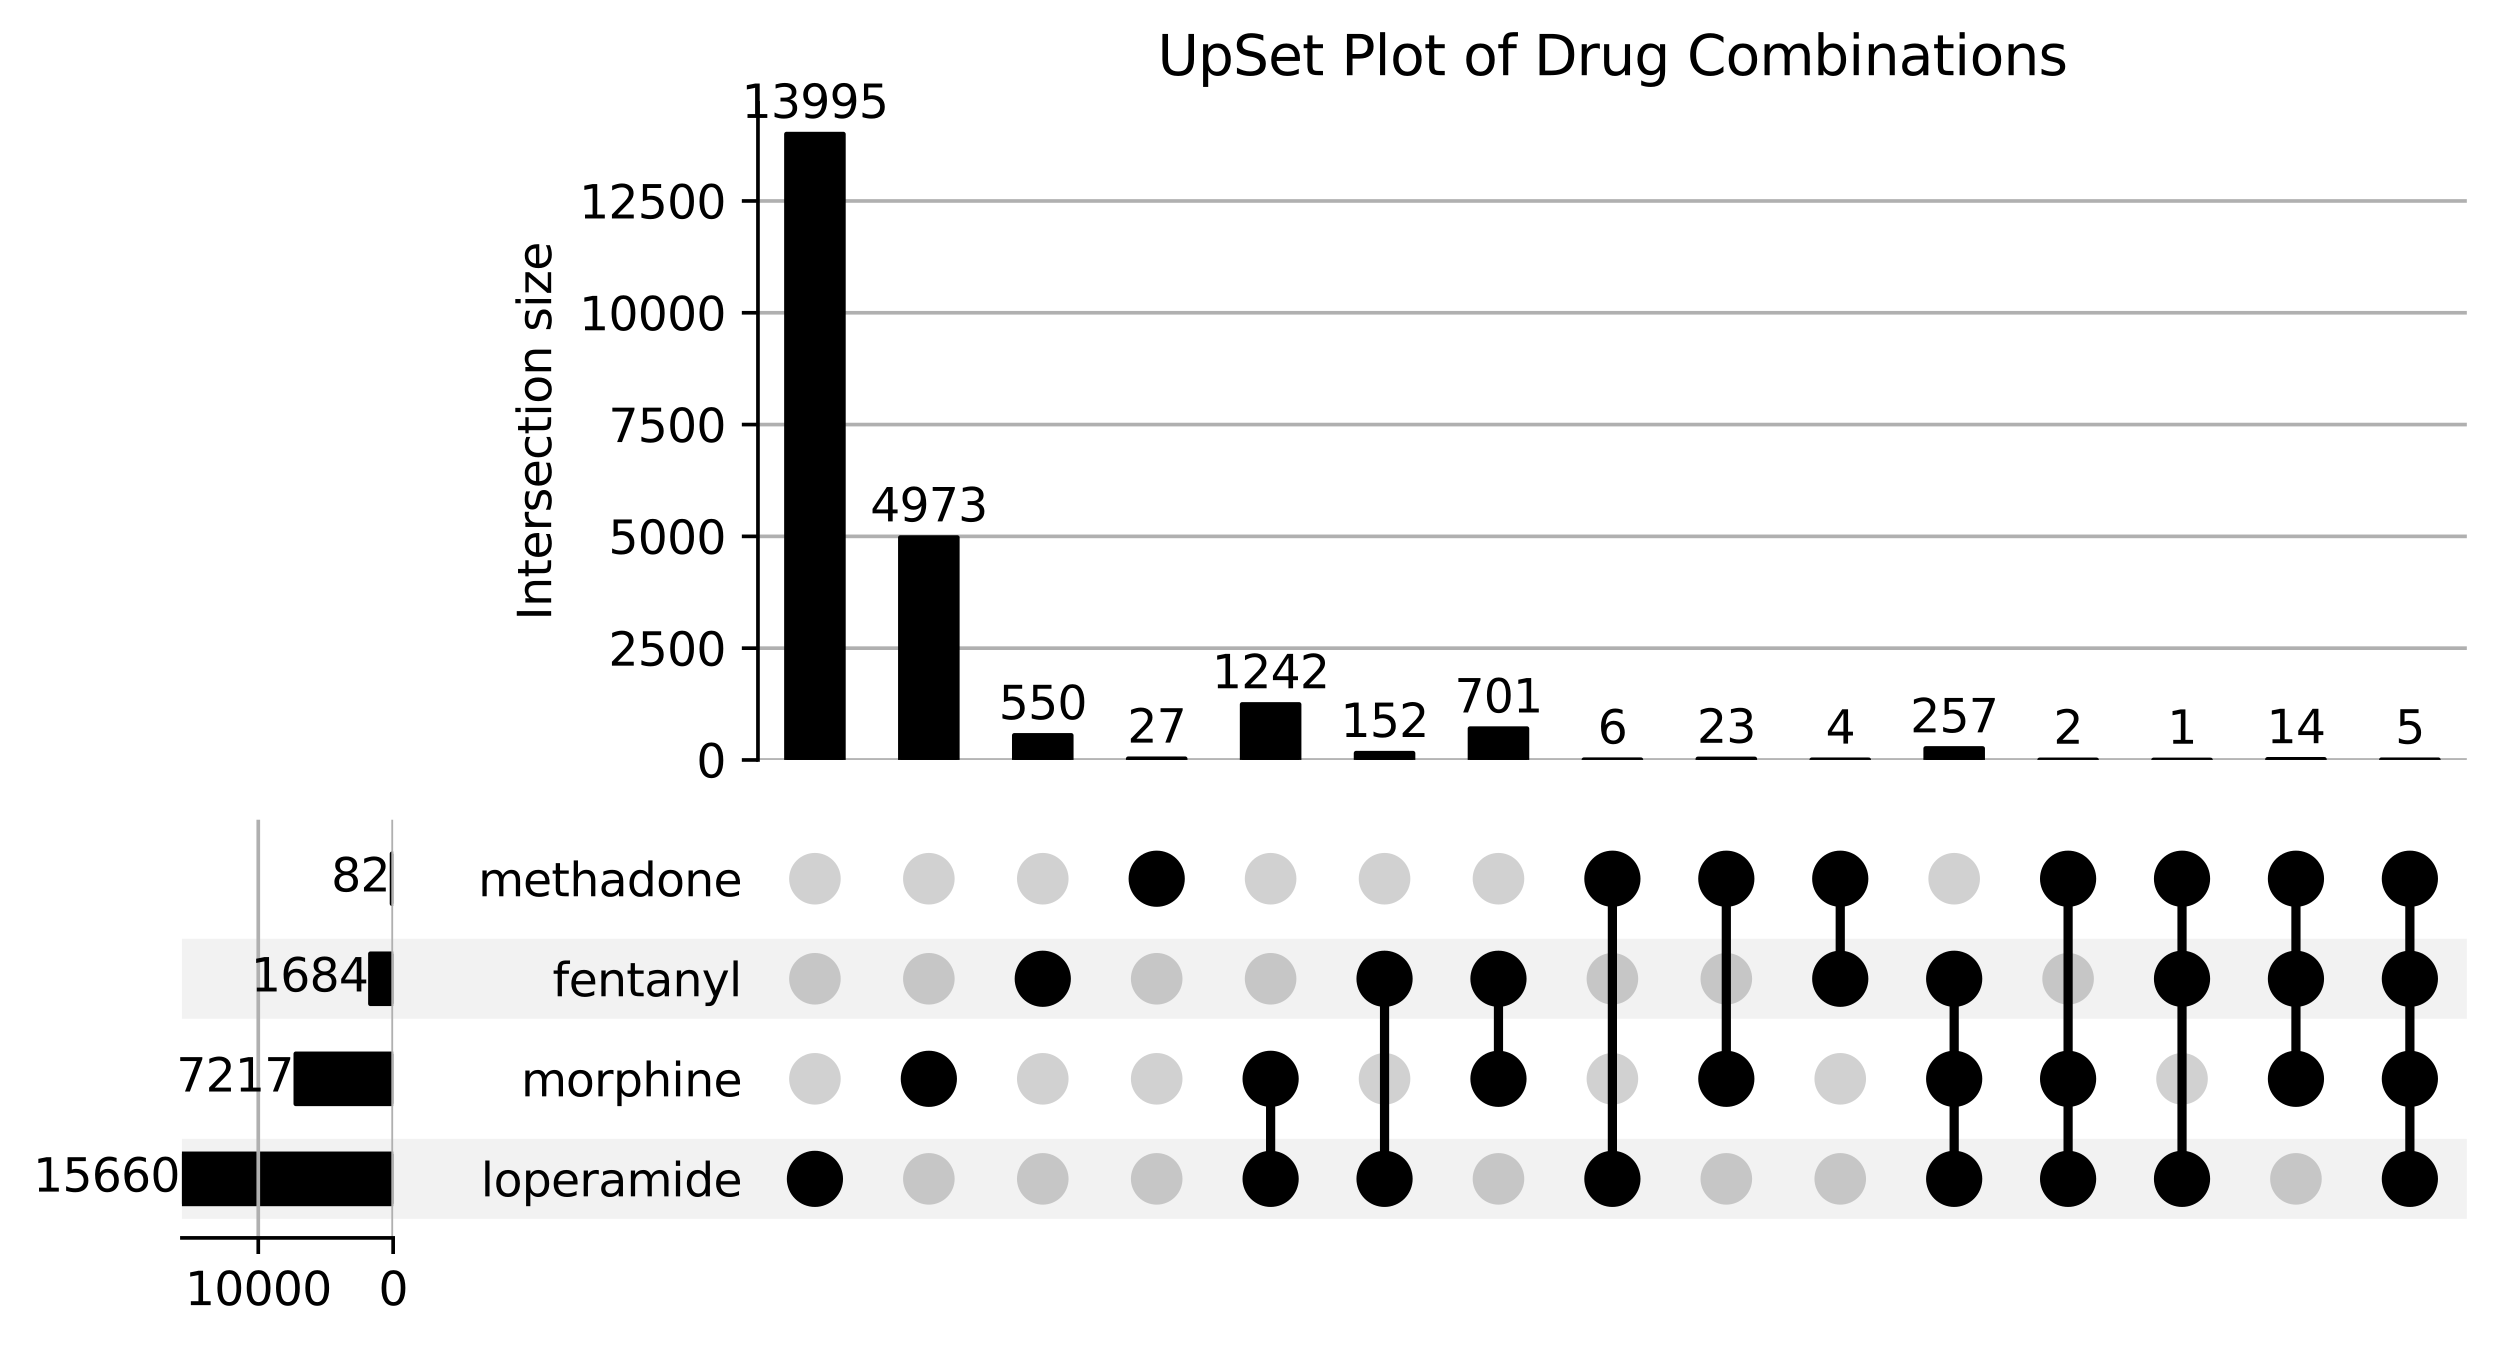 <?xml version="1.0" encoding="utf-8" standalone="no"?>
<!DOCTYPE svg PUBLIC "-//W3C//DTD SVG 1.1//EN"
  "http://www.w3.org/Graphics/SVG/1.1/DTD/svg11.dtd">
<svg xmlns:xlink="http://www.w3.org/1999/xlink" width="542.694pt" height="292.596pt" viewBox="0 0 542.694 292.596" xmlns="http://www.w3.org/2000/svg" version="1.1">
 <defs>
  <style type="text/css">*{stroke-linejoin: round; stroke-linecap: butt}</style>
 </defs>
 <g id="figure_1">
  <g id="patch_1">
   <path d="M 0 292.596 
L 542.694 292.596 
L 542.694 0 
L 0 0 
z
" style="fill: #ffffff"/>
  </g>
  <g id="axes_1">
   <g id="patch_2">
    <path d="M 39.494 264.592 
L 535.494 264.592 
L 535.494 247.218 
L 39.494 247.218 
z
" clip-path="url(#p7bda098515)" style="fill-opacity: 0.051"/>
   </g>
   <g id="patch_3">
    <path d="M 39.494 242.874 
L 535.494 242.874 
L 535.494 225.5 
L 39.494 225.5 
L 39.494 242.874 
z
" clip-path="url(#p7bda098515)" style="fill: none"/>
   </g>
   <g id="patch_4">
    <path d="M 39.494 221.157 
L 535.494 221.157 
L 535.494 203.783 
L 39.494 203.783 
z
" clip-path="url(#p7bda098515)" style="fill-opacity: 0.051"/>
   </g>
   <g id="patch_5">
    <path d="M 39.494 199.439 
L 535.494 199.439 
L 535.494 182.065 
L 39.494 182.065 
L 39.494 199.439 
z
" clip-path="url(#p7bda098515)" style="fill: none"/>
   </g>
   <g id="matplotlib.axis_1"/>
   <g id="matplotlib.axis_2">
    <g id="ytick_1"/>
    <g id="ytick_2"/>
    <g id="ytick_3"/>
    <g id="ytick_4"/>
   </g>
  </g>
  <g id="axes_2">
   <g id="matplotlib.axis_3">
    <g id="ytick_5">
     <g id="line2d_1"/>
     <g id="text_1">
      <!-- loperamide -->
      <g transform="translate(104.378 259.704) scale(0.1 -0.1)">
       <defs>
        <path id="DejaVuSans-6c" d="M 603 4863 
L 1178 4863 
L 1178 0 
L 603 0 
L 603 4863 
z
" transform="scale(0.016)"/>
        <path id="DejaVuSans-6f" d="M 1959 3097 
Q 1497 3097 1228 2736 
Q 959 2375 959 1747 
Q 959 1119 1226 758 
Q 1494 397 1959 397 
Q 2419 397 2687 759 
Q 2956 1122 2956 1747 
Q 2956 2369 2687 2733 
Q 2419 3097 1959 3097 
z
M 1959 3584 
Q 2709 3584 3137 3096 
Q 3566 2609 3566 1747 
Q 3566 888 3137 398 
Q 2709 -91 1959 -91 
Q 1206 -91 779 398 
Q 353 888 353 1747 
Q 353 2609 779 3096 
Q 1206 3584 1959 3584 
z
" transform="scale(0.016)"/>
        <path id="DejaVuSans-70" d="M 1159 525 
L 1159 -1331 
L 581 -1331 
L 581 3500 
L 1159 3500 
L 1159 2969 
Q 1341 3281 1617 3432 
Q 1894 3584 2278 3584 
Q 2916 3584 3314 3078 
Q 3713 2572 3713 1747 
Q 3713 922 3314 415 
Q 2916 -91 2278 -91 
Q 1894 -91 1617 61 
Q 1341 213 1159 525 
z
M 3116 1747 
Q 3116 2381 2855 2742 
Q 2594 3103 2138 3103 
Q 1681 3103 1420 2742 
Q 1159 2381 1159 1747 
Q 1159 1113 1420 752 
Q 1681 391 2138 391 
Q 2594 391 2855 752 
Q 3116 1113 3116 1747 
z
" transform="scale(0.016)"/>
        <path id="DejaVuSans-65" d="M 3597 1894 
L 3597 1613 
L 953 1613 
Q 991 1019 1311 708 
Q 1631 397 2203 397 
Q 2534 397 2845 478 
Q 3156 559 3463 722 
L 3463 178 
Q 3153 47 2828 -22 
Q 2503 -91 2169 -91 
Q 1331 -91 842 396 
Q 353 884 353 1716 
Q 353 2575 817 3079 
Q 1281 3584 2069 3584 
Q 2775 3584 3186 3129 
Q 3597 2675 3597 1894 
z
M 3022 2063 
Q 3016 2534 2758 2815 
Q 2500 3097 2075 3097 
Q 1594 3097 1305 2825 
Q 1016 2553 972 2059 
L 3022 2063 
z
" transform="scale(0.016)"/>
        <path id="DejaVuSans-72" d="M 2631 2963 
Q 2534 3019 2420 3045 
Q 2306 3072 2169 3072 
Q 1681 3072 1420 2755 
Q 1159 2438 1159 1844 
L 1159 0 
L 581 0 
L 581 3500 
L 1159 3500 
L 1159 2956 
Q 1341 3275 1631 3429 
Q 1922 3584 2338 3584 
Q 2397 3584 2469 3576 
Q 2541 3569 2628 3553 
L 2631 2963 
z
" transform="scale(0.016)"/>
        <path id="DejaVuSans-61" d="M 2194 1759 
Q 1497 1759 1228 1600 
Q 959 1441 959 1056 
Q 959 750 1161 570 
Q 1363 391 1709 391 
Q 2188 391 2477 730 
Q 2766 1069 2766 1631 
L 2766 1759 
L 2194 1759 
z
M 3341 1997 
L 3341 0 
L 2766 0 
L 2766 531 
Q 2569 213 2275 61 
Q 1981 -91 1556 -91 
Q 1019 -91 701 211 
Q 384 513 384 1019 
Q 384 1609 779 1909 
Q 1175 2209 1959 2209 
L 2766 2209 
L 2766 2266 
Q 2766 2663 2505 2880 
Q 2244 3097 1772 3097 
Q 1472 3097 1187 3025 
Q 903 2953 641 2809 
L 641 3341 
Q 956 3463 1253 3523 
Q 1550 3584 1831 3584 
Q 2591 3584 2966 3190 
Q 3341 2797 3341 1997 
z
" transform="scale(0.016)"/>
        <path id="DejaVuSans-6d" d="M 3328 2828 
Q 3544 3216 3844 3400 
Q 4144 3584 4550 3584 
Q 5097 3584 5394 3201 
Q 5691 2819 5691 2113 
L 5691 0 
L 5113 0 
L 5113 2094 
Q 5113 2597 4934 2840 
Q 4756 3084 4391 3084 
Q 3944 3084 3684 2787 
Q 3425 2491 3425 1978 
L 3425 0 
L 2847 0 
L 2847 2094 
Q 2847 2600 2669 2842 
Q 2491 3084 2119 3084 
Q 1678 3084 1418 2786 
Q 1159 2488 1159 1978 
L 1159 0 
L 581 0 
L 581 3500 
L 1159 3500 
L 1159 2956 
Q 1356 3278 1631 3431 
Q 1906 3584 2284 3584 
Q 2666 3584 2933 3390 
Q 3200 3197 3328 2828 
z
" transform="scale(0.016)"/>
        <path id="DejaVuSans-69" d="M 603 3500 
L 1178 3500 
L 1178 0 
L 603 0 
L 603 3500 
z
M 603 4863 
L 1178 4863 
L 1178 4134 
L 603 4134 
L 603 4863 
z
" transform="scale(0.016)"/>
        <path id="DejaVuSans-64" d="M 2906 2969 
L 2906 4863 
L 3481 4863 
L 3481 0 
L 2906 0 
L 2906 525 
Q 2725 213 2448 61 
Q 2172 -91 1784 -91 
Q 1150 -91 751 415 
Q 353 922 353 1747 
Q 353 2572 751 3078 
Q 1150 3584 1784 3584 
Q 2172 3584 2448 3432 
Q 2725 3281 2906 2969 
z
M 947 1747 
Q 947 1113 1208 752 
Q 1469 391 1925 391 
Q 2381 391 2643 752 
Q 2906 1113 2906 1747 
Q 2906 2381 2643 2742 
Q 2381 3103 1925 3103 
Q 1469 3103 1208 2742 
Q 947 2381 947 1747 
z
" transform="scale(0.016)"/>
       </defs>
       <use xlink:href="#DejaVuSans-6c"/>
       <use xlink:href="#DejaVuSans-6f" x="27.783"/>
       <use xlink:href="#DejaVuSans-70" x="88.965"/>
       <use xlink:href="#DejaVuSans-65" x="152.441"/>
       <use xlink:href="#DejaVuSans-72" x="213.965"/>
       <use xlink:href="#DejaVuSans-61" x="255.078"/>
       <use xlink:href="#DejaVuSans-6d" x="316.357"/>
       <use xlink:href="#DejaVuSans-69" x="413.77"/>
       <use xlink:href="#DejaVuSans-64" x="441.553"/>
       <use xlink:href="#DejaVuSans-65" x="505.029"/>
      </g>
     </g>
    </g>
    <g id="ytick_6">
     <g id="line2d_2"/>
     <g id="text_2">
      <!-- morphine -->
      <g transform="translate(113.111 237.987) scale(0.1 -0.1)">
       <defs>
        <path id="DejaVuSans-68" d="M 3513 2113 
L 3513 0 
L 2938 0 
L 2938 2094 
Q 2938 2591 2744 2837 
Q 2550 3084 2163 3084 
Q 1697 3084 1428 2787 
Q 1159 2491 1159 1978 
L 1159 0 
L 581 0 
L 581 4863 
L 1159 4863 
L 1159 2956 
Q 1366 3272 1645 3428 
Q 1925 3584 2291 3584 
Q 2894 3584 3203 3211 
Q 3513 2838 3513 2113 
z
" transform="scale(0.016)"/>
        <path id="DejaVuSans-6e" d="M 3513 2113 
L 3513 0 
L 2938 0 
L 2938 2094 
Q 2938 2591 2744 2837 
Q 2550 3084 2163 3084 
Q 1697 3084 1428 2787 
Q 1159 2491 1159 1978 
L 1159 0 
L 581 0 
L 581 3500 
L 1159 3500 
L 1159 2956 
Q 1366 3272 1645 3428 
Q 1925 3584 2291 3584 
Q 2894 3584 3203 3211 
Q 3513 2838 3513 2113 
z
" transform="scale(0.016)"/>
       </defs>
       <use xlink:href="#DejaVuSans-6d"/>
       <use xlink:href="#DejaVuSans-6f" x="97.412"/>
       <use xlink:href="#DejaVuSans-72" x="158.594"/>
       <use xlink:href="#DejaVuSans-70" x="199.707"/>
       <use xlink:href="#DejaVuSans-68" x="263.184"/>
       <use xlink:href="#DejaVuSans-69" x="326.562"/>
       <use xlink:href="#DejaVuSans-6e" x="354.346"/>
       <use xlink:href="#DejaVuSans-65" x="417.725"/>
      </g>
     </g>
    </g>
    <g id="ytick_7">
     <g id="line2d_3"/>
     <g id="text_3">
      <!-- fentanyl -->
      <g transform="translate(119.942 216.269) scale(0.1 -0.1)">
       <defs>
        <path id="DejaVuSans-66" d="M 2375 4863 
L 2375 4384 
L 1825 4384 
Q 1516 4384 1395 4259 
Q 1275 4134 1275 3809 
L 1275 3500 
L 2222 3500 
L 2222 3053 
L 1275 3053 
L 1275 0 
L 697 0 
L 697 3053 
L 147 3053 
L 147 3500 
L 697 3500 
L 697 3744 
Q 697 4328 969 4595 
Q 1241 4863 1831 4863 
L 2375 4863 
z
" transform="scale(0.016)"/>
        <path id="DejaVuSans-74" d="M 1172 4494 
L 1172 3500 
L 2356 3500 
L 2356 3053 
L 1172 3053 
L 1172 1153 
Q 1172 725 1289 603 
Q 1406 481 1766 481 
L 2356 481 
L 2356 0 
L 1766 0 
Q 1100 0 847 248 
Q 594 497 594 1153 
L 594 3053 
L 172 3053 
L 172 3500 
L 594 3500 
L 594 4494 
L 1172 4494 
z
" transform="scale(0.016)"/>
        <path id="DejaVuSans-79" d="M 2059 -325 
Q 1816 -950 1584 -1140 
Q 1353 -1331 966 -1331 
L 506 -1331 
L 506 -850 
L 844 -850 
Q 1081 -850 1212 -737 
Q 1344 -625 1503 -206 
L 1606 56 
L 191 3500 
L 800 3500 
L 1894 763 
L 2988 3500 
L 3597 3500 
L 2059 -325 
z
" transform="scale(0.016)"/>
       </defs>
       <use xlink:href="#DejaVuSans-66"/>
       <use xlink:href="#DejaVuSans-65" x="35.205"/>
       <use xlink:href="#DejaVuSans-6e" x="96.729"/>
       <use xlink:href="#DejaVuSans-74" x="160.107"/>
       <use xlink:href="#DejaVuSans-61" x="199.316"/>
       <use xlink:href="#DejaVuSans-6e" x="260.596"/>
       <use xlink:href="#DejaVuSans-79" x="323.975"/>
       <use xlink:href="#DejaVuSans-6c" x="383.154"/>
      </g>
     </g>
    </g>
    <g id="ytick_8">
     <g id="line2d_4"/>
     <g id="text_4">
      <!-- methadone -->
      <g transform="translate(103.798 194.552) scale(0.1 -0.1)">
       <use xlink:href="#DejaVuSans-6d"/>
       <use xlink:href="#DejaVuSans-65" x="97.412"/>
       <use xlink:href="#DejaVuSans-74" x="158.936"/>
       <use xlink:href="#DejaVuSans-68" x="198.145"/>
       <use xlink:href="#DejaVuSans-61" x="261.523"/>
       <use xlink:href="#DejaVuSans-64" x="322.803"/>
       <use xlink:href="#DejaVuSans-6f" x="386.279"/>
       <use xlink:href="#DejaVuSans-6e" x="447.461"/>
       <use xlink:href="#DejaVuSans-65" x="510.84"/>
      </g>
     </g>
    </g>
   </g>
   <g id="LineCollection_1">
    <path d="M 176.901 255.905 
L 176.901 255.905 
" clip-path="url(#pd76928cae7)" style="fill: none; stroke: #000000; stroke-width: 2"/>
    <path d="M 201.632 234.187 
L 201.632 234.187 
" clip-path="url(#pd76928cae7)" style="fill: none; stroke: #000000; stroke-width: 2"/>
    <path d="M 226.362 212.47 
L 226.362 212.47 
" clip-path="url(#pd76928cae7)" style="fill: none; stroke: #000000; stroke-width: 2"/>
    <path d="M 251.093 190.752 
L 251.093 190.752 
" clip-path="url(#pd76928cae7)" style="fill: none; stroke: #000000; stroke-width: 2"/>
    <path d="M 275.823 255.905 
L 275.823 234.187 
" clip-path="url(#pd76928cae7)" style="fill: none; stroke: #000000; stroke-width: 2"/>
    <path d="M 300.554 255.905 
L 300.554 212.47 
" clip-path="url(#pd76928cae7)" style="fill: none; stroke: #000000; stroke-width: 2"/>
    <path d="M 325.284 234.187 
L 325.284 212.47 
" clip-path="url(#pd76928cae7)" style="fill: none; stroke: #000000; stroke-width: 2"/>
    <path d="M 350.015 255.905 
L 350.015 190.752 
" clip-path="url(#pd76928cae7)" style="fill: none; stroke: #000000; stroke-width: 2"/>
    <path d="M 374.745 234.187 
L 374.745 190.752 
" clip-path="url(#pd76928cae7)" style="fill: none; stroke: #000000; stroke-width: 2"/>
    <path d="M 399.476 212.47 
L 399.476 190.752 
" clip-path="url(#pd76928cae7)" style="fill: none; stroke: #000000; stroke-width: 2"/>
    <path d="M 424.207 255.905 
L 424.207 212.47 
" clip-path="url(#pd76928cae7)" style="fill: none; stroke: #000000; stroke-width: 2"/>
    <path d="M 448.937 255.905 
L 448.937 190.752 
" clip-path="url(#pd76928cae7)" style="fill: none; stroke: #000000; stroke-width: 2"/>
    <path d="M 473.668 255.905 
L 473.668 190.752 
" clip-path="url(#pd76928cae7)" style="fill: none; stroke: #000000; stroke-width: 2"/>
    <path d="M 498.398 234.187 
L 498.398 190.752 
" clip-path="url(#pd76928cae7)" style="fill: none; stroke: #000000; stroke-width: 2"/>
    <path d="M 523.129 255.905 
L 523.129 190.752 
" clip-path="url(#pd76928cae7)" style="fill: none; stroke: #000000; stroke-width: 2"/>
   </g>
   <g id="PathCollection_1">
    <defs>
     <path id="C0_0_cf18b0bab1" d="M 0 5.6 
C 1.485 5.6 2.91 5.01 3.96 3.96 
C 5.01 2.91 5.6 1.485 5.6 -0 
C 5.6 -1.485 5.01 -2.91 3.96 -3.96 
C 2.91 -5.01 1.485 -5.6 0 -5.6 
C -1.485 -5.6 -2.91 -5.01 -3.96 -3.96 
C -5.01 -2.91 -5.6 -1.485 -5.6 0 
C -5.6 1.485 -5.01 2.91 -3.96 3.96 
C -2.91 5.01 -1.485 5.6 0 5.6 
z
"/>
    </defs>
    <g clip-path="url(#pd76928cae7)">
     <use xlink:href="#C0_0_cf18b0bab1" x="176.901" y="255.905" style="stroke: #000000"/>
    </g>
    <g clip-path="url(#pd76928cae7)">
     <use xlink:href="#C0_0_cf18b0bab1" x="176.901" y="234.187" style="fill-opacity: 0.18"/>
    </g>
    <g clip-path="url(#pd76928cae7)">
     <use xlink:href="#C0_0_cf18b0bab1" x="176.901" y="212.47" style="fill-opacity: 0.18"/>
    </g>
    <g clip-path="url(#pd76928cae7)">
     <use xlink:href="#C0_0_cf18b0bab1" x="176.901" y="190.752" style="fill-opacity: 0.18"/>
    </g>
    <g clip-path="url(#pd76928cae7)">
     <use xlink:href="#C0_0_cf18b0bab1" x="201.632" y="255.905" style="fill-opacity: 0.18"/>
    </g>
    <g clip-path="url(#pd76928cae7)">
     <use xlink:href="#C0_0_cf18b0bab1" x="201.632" y="234.187" style="stroke: #000000"/>
    </g>
    <g clip-path="url(#pd76928cae7)">
     <use xlink:href="#C0_0_cf18b0bab1" x="201.632" y="212.47" style="fill-opacity: 0.18"/>
    </g>
    <g clip-path="url(#pd76928cae7)">
     <use xlink:href="#C0_0_cf18b0bab1" x="201.632" y="190.752" style="fill-opacity: 0.18"/>
    </g>
    <g clip-path="url(#pd76928cae7)">
     <use xlink:href="#C0_0_cf18b0bab1" x="226.362" y="255.905" style="fill-opacity: 0.18"/>
    </g>
    <g clip-path="url(#pd76928cae7)">
     <use xlink:href="#C0_0_cf18b0bab1" x="226.362" y="234.187" style="fill-opacity: 0.18"/>
    </g>
    <g clip-path="url(#pd76928cae7)">
     <use xlink:href="#C0_0_cf18b0bab1" x="226.362" y="212.47" style="stroke: #000000"/>
    </g>
    <g clip-path="url(#pd76928cae7)">
     <use xlink:href="#C0_0_cf18b0bab1" x="226.362" y="190.752" style="fill-opacity: 0.18"/>
    </g>
    <g clip-path="url(#pd76928cae7)">
     <use xlink:href="#C0_0_cf18b0bab1" x="251.093" y="255.905" style="fill-opacity: 0.18"/>
    </g>
    <g clip-path="url(#pd76928cae7)">
     <use xlink:href="#C0_0_cf18b0bab1" x="251.093" y="234.187" style="fill-opacity: 0.18"/>
    </g>
    <g clip-path="url(#pd76928cae7)">
     <use xlink:href="#C0_0_cf18b0bab1" x="251.093" y="212.47" style="fill-opacity: 0.18"/>
    </g>
    <g clip-path="url(#pd76928cae7)">
     <use xlink:href="#C0_0_cf18b0bab1" x="251.093" y="190.752" style="stroke: #000000"/>
    </g>
    <g clip-path="url(#pd76928cae7)">
     <use xlink:href="#C0_0_cf18b0bab1" x="275.823" y="255.905" style="stroke: #000000"/>
    </g>
    <g clip-path="url(#pd76928cae7)">
     <use xlink:href="#C0_0_cf18b0bab1" x="275.823" y="234.187" style="stroke: #000000"/>
    </g>
    <g clip-path="url(#pd76928cae7)">
     <use xlink:href="#C0_0_cf18b0bab1" x="275.823" y="212.47" style="fill-opacity: 0.18"/>
    </g>
    <g clip-path="url(#pd76928cae7)">
     <use xlink:href="#C0_0_cf18b0bab1" x="275.823" y="190.752" style="fill-opacity: 0.18"/>
    </g>
    <g clip-path="url(#pd76928cae7)">
     <use xlink:href="#C0_0_cf18b0bab1" x="300.554" y="255.905" style="stroke: #000000"/>
    </g>
    <g clip-path="url(#pd76928cae7)">
     <use xlink:href="#C0_0_cf18b0bab1" x="300.554" y="234.187" style="fill-opacity: 0.18"/>
    </g>
    <g clip-path="url(#pd76928cae7)">
     <use xlink:href="#C0_0_cf18b0bab1" x="300.554" y="212.47" style="stroke: #000000"/>
    </g>
    <g clip-path="url(#pd76928cae7)">
     <use xlink:href="#C0_0_cf18b0bab1" x="300.554" y="190.752" style="fill-opacity: 0.18"/>
    </g>
    <g clip-path="url(#pd76928cae7)">
     <use xlink:href="#C0_0_cf18b0bab1" x="325.284" y="255.905" style="fill-opacity: 0.18"/>
    </g>
    <g clip-path="url(#pd76928cae7)">
     <use xlink:href="#C0_0_cf18b0bab1" x="325.284" y="234.187" style="stroke: #000000"/>
    </g>
    <g clip-path="url(#pd76928cae7)">
     <use xlink:href="#C0_0_cf18b0bab1" x="325.284" y="212.47" style="stroke: #000000"/>
    </g>
    <g clip-path="url(#pd76928cae7)">
     <use xlink:href="#C0_0_cf18b0bab1" x="325.284" y="190.752" style="fill-opacity: 0.18"/>
    </g>
    <g clip-path="url(#pd76928cae7)">
     <use xlink:href="#C0_0_cf18b0bab1" x="350.015" y="255.905" style="stroke: #000000"/>
    </g>
    <g clip-path="url(#pd76928cae7)">
     <use xlink:href="#C0_0_cf18b0bab1" x="350.015" y="234.187" style="fill-opacity: 0.18"/>
    </g>
    <g clip-path="url(#pd76928cae7)">
     <use xlink:href="#C0_0_cf18b0bab1" x="350.015" y="212.47" style="fill-opacity: 0.18"/>
    </g>
    <g clip-path="url(#pd76928cae7)">
     <use xlink:href="#C0_0_cf18b0bab1" x="350.015" y="190.752" style="stroke: #000000"/>
    </g>
    <g clip-path="url(#pd76928cae7)">
     <use xlink:href="#C0_0_cf18b0bab1" x="374.745" y="255.905" style="fill-opacity: 0.18"/>
    </g>
    <g clip-path="url(#pd76928cae7)">
     <use xlink:href="#C0_0_cf18b0bab1" x="374.745" y="234.187" style="stroke: #000000"/>
    </g>
    <g clip-path="url(#pd76928cae7)">
     <use xlink:href="#C0_0_cf18b0bab1" x="374.745" y="212.47" style="fill-opacity: 0.18"/>
    </g>
    <g clip-path="url(#pd76928cae7)">
     <use xlink:href="#C0_0_cf18b0bab1" x="374.745" y="190.752" style="stroke: #000000"/>
    </g>
    <g clip-path="url(#pd76928cae7)">
     <use xlink:href="#C0_0_cf18b0bab1" x="399.476" y="255.905" style="fill-opacity: 0.18"/>
    </g>
    <g clip-path="url(#pd76928cae7)">
     <use xlink:href="#C0_0_cf18b0bab1" x="399.476" y="234.187" style="fill-opacity: 0.18"/>
    </g>
    <g clip-path="url(#pd76928cae7)">
     <use xlink:href="#C0_0_cf18b0bab1" x="399.476" y="212.47" style="stroke: #000000"/>
    </g>
    <g clip-path="url(#pd76928cae7)">
     <use xlink:href="#C0_0_cf18b0bab1" x="399.476" y="190.752" style="stroke: #000000"/>
    </g>
    <g clip-path="url(#pd76928cae7)">
     <use xlink:href="#C0_0_cf18b0bab1" x="424.207" y="255.905" style="stroke: #000000"/>
    </g>
    <g clip-path="url(#pd76928cae7)">
     <use xlink:href="#C0_0_cf18b0bab1" x="424.207" y="234.187" style="stroke: #000000"/>
    </g>
    <g clip-path="url(#pd76928cae7)">
     <use xlink:href="#C0_0_cf18b0bab1" x="424.207" y="212.47" style="stroke: #000000"/>
    </g>
    <g clip-path="url(#pd76928cae7)">
     <use xlink:href="#C0_0_cf18b0bab1" x="424.207" y="190.752" style="fill-opacity: 0.18"/>
    </g>
    <g clip-path="url(#pd76928cae7)">
     <use xlink:href="#C0_0_cf18b0bab1" x="448.937" y="255.905" style="stroke: #000000"/>
    </g>
    <g clip-path="url(#pd76928cae7)">
     <use xlink:href="#C0_0_cf18b0bab1" x="448.937" y="234.187" style="stroke: #000000"/>
    </g>
    <g clip-path="url(#pd76928cae7)">
     <use xlink:href="#C0_0_cf18b0bab1" x="448.937" y="212.47" style="fill-opacity: 0.18"/>
    </g>
    <g clip-path="url(#pd76928cae7)">
     <use xlink:href="#C0_0_cf18b0bab1" x="448.937" y="190.752" style="stroke: #000000"/>
    </g>
    <g clip-path="url(#pd76928cae7)">
     <use xlink:href="#C0_0_cf18b0bab1" x="473.668" y="255.905" style="stroke: #000000"/>
    </g>
    <g clip-path="url(#pd76928cae7)">
     <use xlink:href="#C0_0_cf18b0bab1" x="473.668" y="234.187" style="fill-opacity: 0.18"/>
    </g>
    <g clip-path="url(#pd76928cae7)">
     <use xlink:href="#C0_0_cf18b0bab1" x="473.668" y="212.47" style="stroke: #000000"/>
    </g>
    <g clip-path="url(#pd76928cae7)">
     <use xlink:href="#C0_0_cf18b0bab1" x="473.668" y="190.752" style="stroke: #000000"/>
    </g>
    <g clip-path="url(#pd76928cae7)">
     <use xlink:href="#C0_0_cf18b0bab1" x="498.398" y="255.905" style="fill-opacity: 0.18"/>
    </g>
    <g clip-path="url(#pd76928cae7)">
     <use xlink:href="#C0_0_cf18b0bab1" x="498.398" y="234.187" style="stroke: #000000"/>
    </g>
    <g clip-path="url(#pd76928cae7)">
     <use xlink:href="#C0_0_cf18b0bab1" x="498.398" y="212.47" style="stroke: #000000"/>
    </g>
    <g clip-path="url(#pd76928cae7)">
     <use xlink:href="#C0_0_cf18b0bab1" x="498.398" y="190.752" style="stroke: #000000"/>
    </g>
    <g clip-path="url(#pd76928cae7)">
     <use xlink:href="#C0_0_cf18b0bab1" x="523.129" y="255.905" style="stroke: #000000"/>
    </g>
    <g clip-path="url(#pd76928cae7)">
     <use xlink:href="#C0_0_cf18b0bab1" x="523.129" y="234.187" style="stroke: #000000"/>
    </g>
    <g clip-path="url(#pd76928cae7)">
     <use xlink:href="#C0_0_cf18b0bab1" x="523.129" y="212.47" style="stroke: #000000"/>
    </g>
    <g clip-path="url(#pd76928cae7)">
     <use xlink:href="#C0_0_cf18b0bab1" x="523.129" y="190.752" style="stroke: #000000"/>
    </g>
   </g>
  </g>
  <g id="axes_3">
   <g id="patch_6">
    <path d="M 85.343 261.334 
L 39.494 261.334 
L 39.494 250.475 
L 85.343 250.475 
z
" clip-path="url(#p1ef8a631ef)" style="stroke: #000000; stroke-linejoin: miter"/>
   </g>
   <g id="patch_7">
    <path d="M 85.343 239.617 
L 64.213 239.617 
L 64.213 228.758 
L 85.343 228.758 
z
" clip-path="url(#p1ef8a631ef)" style="stroke: #000000; stroke-linejoin: miter"/>
   </g>
   <g id="patch_8">
    <path d="M 85.343 217.899 
L 80.412 217.899 
L 80.412 207.041 
L 85.343 207.041 
z
" clip-path="url(#p1ef8a631ef)" style="stroke: #000000; stroke-linejoin: miter"/>
   </g>
   <g id="patch_9">
    <path d="M 85.343 196.182 
L 85.103 196.182 
L 85.103 185.323 
L 85.343 185.323 
z
" clip-path="url(#p1ef8a631ef)" style="stroke: #000000; stroke-linejoin: miter"/>
   </g>
   <g id="matplotlib.axis_4">
    <g id="xtick_1">
     <g id="line2d_5">
      <path d="M 85.343 268.718 
L 85.343 177.939 
" clip-path="url(#p1ef8a631ef)" style="fill: none; stroke: #b0b0b0; stroke-width: 0.8; stroke-linecap: square"/>
     </g>
     <g id="line2d_6">
      <defs>
       <path id="m305ab0f7e0" d="M 0 0 
L 0 3.5 
" style="stroke: #000000; stroke-width: 0.8"/>
      </defs>
      <g>
       <use xlink:href="#m305ab0f7e0" x="85.343" y="268.718" style="stroke: #000000; stroke-width: 0.8"/>
      </g>
     </g>
     <g id="text_5">
      <!-- 0 -->
      <g transform="translate(82.161 283.317) scale(0.1 -0.1)">
       <defs>
        <path id="DejaVuSans-30" d="M 2034 4250 
Q 1547 4250 1301 3770 
Q 1056 3291 1056 2328 
Q 1056 1369 1301 889 
Q 1547 409 2034 409 
Q 2525 409 2770 889 
Q 3016 1369 3016 2328 
Q 3016 3291 2770 3770 
Q 2525 4250 2034 4250 
z
M 2034 4750 
Q 2819 4750 3233 4129 
Q 3647 3509 3647 2328 
Q 3647 1150 3233 529 
Q 2819 -91 2034 -91 
Q 1250 -91 836 529 
Q 422 1150 422 2328 
Q 422 3509 836 4129 
Q 1250 4750 2034 4750 
z
" transform="scale(0.016)"/>
       </defs>
       <use xlink:href="#DejaVuSans-30"/>
      </g>
     </g>
    </g>
    <g id="xtick_2">
     <g id="line2d_7">
      <path d="M 56.065 268.718 
L 56.065 177.939 
" clip-path="url(#p1ef8a631ef)" style="fill: none; stroke: #b0b0b0; stroke-width: 0.8; stroke-linecap: square"/>
     </g>
     <g id="line2d_8">
      <g>
       <use xlink:href="#m305ab0f7e0" x="56.065" y="268.718" style="stroke: #000000; stroke-width: 0.8"/>
      </g>
     </g>
     <g id="text_6">
      <!-- 10000 -->
      <g transform="translate(40.159 283.317) scale(0.1 -0.1)">
       <defs>
        <path id="DejaVuSans-31" d="M 794 531 
L 1825 531 
L 1825 4091 
L 703 3866 
L 703 4441 
L 1819 4666 
L 2450 4666 
L 2450 531 
L 3481 531 
L 3481 0 
L 794 0 
L 794 531 
z
" transform="scale(0.016)"/>
       </defs>
       <use xlink:href="#DejaVuSans-31"/>
       <use xlink:href="#DejaVuSans-30" x="63.623"/>
       <use xlink:href="#DejaVuSans-30" x="127.246"/>
       <use xlink:href="#DejaVuSans-30" x="190.869"/>
       <use xlink:href="#DejaVuSans-30" x="254.492"/>
      </g>
     </g>
    </g>
   </g>
   <g id="patch_10">
    <path d="M 39.494 268.718 
L 85.343 268.718 
" style="fill: none; stroke: #000000; stroke-width: 0.8; stroke-linejoin: miter; stroke-linecap: square"/>
   </g>
   <g id="text_7">
    <!-- 15660 -->
    <g transform="translate(7.2 258.664) scale(0.1 -0.1)">
     <defs>
      <path id="DejaVuSans-35" d="M 691 4666 
L 3169 4666 
L 3169 4134 
L 1269 4134 
L 1269 2991 
Q 1406 3038 1543 3061 
Q 1681 3084 1819 3084 
Q 2600 3084 3056 2656 
Q 3513 2228 3513 1497 
Q 3513 744 3044 326 
Q 2575 -91 1722 -91 
Q 1428 -91 1123 -41 
Q 819 9 494 109 
L 494 744 
Q 775 591 1075 516 
Q 1375 441 1709 441 
Q 2250 441 2565 725 
Q 2881 1009 2881 1497 
Q 2881 1984 2565 2268 
Q 2250 2553 1709 2553 
Q 1456 2553 1204 2497 
Q 953 2441 691 2322 
L 691 4666 
z
" transform="scale(0.016)"/>
      <path id="DejaVuSans-36" d="M 2113 2584 
Q 1688 2584 1439 2293 
Q 1191 2003 1191 1497 
Q 1191 994 1439 701 
Q 1688 409 2113 409 
Q 2538 409 2786 701 
Q 3034 994 3034 1497 
Q 3034 2003 2786 2293 
Q 2538 2584 2113 2584 
z
M 3366 4563 
L 3366 3988 
Q 3128 4100 2886 4159 
Q 2644 4219 2406 4219 
Q 1781 4219 1451 3797 
Q 1122 3375 1075 2522 
Q 1259 2794 1537 2939 
Q 1816 3084 2150 3084 
Q 2853 3084 3261 2657 
Q 3669 2231 3669 1497 
Q 3669 778 3244 343 
Q 2819 -91 2113 -91 
Q 1303 -91 875 529 
Q 447 1150 447 2328 
Q 447 3434 972 4092 
Q 1497 4750 2381 4750 
Q 2619 4750 2861 4703 
Q 3103 4656 3366 4563 
z
" transform="scale(0.016)"/>
     </defs>
     <use xlink:href="#DejaVuSans-31"/>
     <use xlink:href="#DejaVuSans-35" x="63.623"/>
     <use xlink:href="#DejaVuSans-36" x="127.246"/>
     <use xlink:href="#DejaVuSans-36" x="190.869"/>
     <use xlink:href="#DejaVuSans-30" x="254.492"/>
    </g>
   </g>
   <g id="text_8">
    <!-- 7217 -->
    <g transform="translate(38.282 236.947) scale(0.1 -0.1)">
     <defs>
      <path id="DejaVuSans-37" d="M 525 4666 
L 3525 4666 
L 3525 4397 
L 1831 0 
L 1172 0 
L 2766 4134 
L 525 4134 
L 525 4666 
z
" transform="scale(0.016)"/>
      <path id="DejaVuSans-32" d="M 1228 531 
L 3431 531 
L 3431 0 
L 469 0 
L 469 531 
Q 828 903 1448 1529 
Q 2069 2156 2228 2338 
Q 2531 2678 2651 2914 
Q 2772 3150 2772 3378 
Q 2772 3750 2511 3984 
Q 2250 4219 1831 4219 
Q 1534 4219 1204 4116 
Q 875 4013 500 3803 
L 500 4441 
Q 881 4594 1212 4672 
Q 1544 4750 1819 4750 
Q 2544 4750 2975 4387 
Q 3406 4025 3406 3419 
Q 3406 3131 3298 2873 
Q 3191 2616 2906 2266 
Q 2828 2175 2409 1742 
Q 1991 1309 1228 531 
z
" transform="scale(0.016)"/>
     </defs>
     <use xlink:href="#DejaVuSans-37"/>
     <use xlink:href="#DejaVuSans-32" x="63.623"/>
     <use xlink:href="#DejaVuSans-31" x="127.246"/>
     <use xlink:href="#DejaVuSans-37" x="190.869"/>
    </g>
   </g>
   <g id="text_9">
    <!-- 1684 -->
    <g transform="translate(54.481 215.229) scale(0.1 -0.1)">
     <defs>
      <path id="DejaVuSans-38" d="M 2034 2216 
Q 1584 2216 1326 1975 
Q 1069 1734 1069 1313 
Q 1069 891 1326 650 
Q 1584 409 2034 409 
Q 2484 409 2743 651 
Q 3003 894 3003 1313 
Q 3003 1734 2745 1975 
Q 2488 2216 2034 2216 
z
M 1403 2484 
Q 997 2584 770 2862 
Q 544 3141 544 3541 
Q 544 4100 942 4425 
Q 1341 4750 2034 4750 
Q 2731 4750 3128 4425 
Q 3525 4100 3525 3541 
Q 3525 3141 3298 2862 
Q 3072 2584 2669 2484 
Q 3125 2378 3379 2068 
Q 3634 1759 3634 1313 
Q 3634 634 3220 271 
Q 2806 -91 2034 -91 
Q 1263 -91 848 271 
Q 434 634 434 1313 
Q 434 1759 690 2068 
Q 947 2378 1403 2484 
z
M 1172 3481 
Q 1172 3119 1398 2916 
Q 1625 2713 2034 2713 
Q 2441 2713 2670 2916 
Q 2900 3119 2900 3481 
Q 2900 3844 2670 4047 
Q 2441 4250 2034 4250 
Q 1625 4250 1398 4047 
Q 1172 3844 1172 3481 
z
" transform="scale(0.016)"/>
      <path id="DejaVuSans-34" d="M 2419 4116 
L 825 1625 
L 2419 1625 
L 2419 4116 
z
M 2253 4666 
L 3047 4666 
L 3047 1625 
L 3713 1625 
L 3713 1100 
L 3047 1100 
L 3047 0 
L 2419 0 
L 2419 1100 
L 313 1100 
L 313 1709 
L 2253 4666 
z
" transform="scale(0.016)"/>
     </defs>
     <use xlink:href="#DejaVuSans-31"/>
     <use xlink:href="#DejaVuSans-36" x="63.623"/>
     <use xlink:href="#DejaVuSans-38" x="127.246"/>
     <use xlink:href="#DejaVuSans-34" x="190.869"/>
    </g>
   </g>
   <g id="text_10">
    <!-- 82 -->
    <g transform="translate(71.896 193.512) scale(0.1 -0.1)">
     <use xlink:href="#DejaVuSans-38"/>
     <use xlink:href="#DejaVuSans-32" x="63.623"/>
    </g>
   </g>
  </g>
  <g id="axes_4">
   <g id="patch_11">
    <path d="M 164.536 164.971 
L 535.494 164.971 
L 535.494 22.318 
L 164.536 22.318 
z
" style="fill: #ffffff"/>
   </g>
   <g id="matplotlib.axis_5">
    <g id="ytick_9">
     <g id="line2d_9">
      <path d="M 164.536 164.971 
L 535.494 164.971 
" clip-path="url(#p3840aa3fd6)" style="fill: none; stroke: #b0b0b0; stroke-width: 0.8; stroke-linecap: square"/>
     </g>
     <g id="line2d_10">
      <defs>
       <path id="m85db6711b0" d="M 0 0 
L -3.5 0 
" style="stroke: #000000; stroke-width: 0.8"/>
      </defs>
      <g>
       <use xlink:href="#m85db6711b0" x="164.536" y="164.971" style="stroke: #000000; stroke-width: 0.8"/>
      </g>
     </g>
     <g id="text_11">
      <!-- 0 -->
      <g transform="translate(151.173 168.77) scale(0.1 -0.1)">
       <use xlink:href="#DejaVuSans-30"/>
      </g>
     </g>
    </g>
    <g id="ytick_10">
     <g id="line2d_11">
      <path d="M 164.536 140.701 
L 535.494 140.701 
" clip-path="url(#p3840aa3fd6)" style="fill: none; stroke: #b0b0b0; stroke-width: 0.8; stroke-linecap: square"/>
     </g>
     <g id="line2d_12">
      <g>
       <use xlink:href="#m85db6711b0" x="164.536" y="140.701" style="stroke: #000000; stroke-width: 0.8"/>
      </g>
     </g>
     <g id="text_12">
      <!-- 2500 -->
      <g transform="translate(132.086 144.501) scale(0.1 -0.1)">
       <use xlink:href="#DejaVuSans-32"/>
       <use xlink:href="#DejaVuSans-35" x="63.623"/>
       <use xlink:href="#DejaVuSans-30" x="127.246"/>
       <use xlink:href="#DejaVuSans-30" x="190.869"/>
      </g>
     </g>
    </g>
    <g id="ytick_11">
     <g id="line2d_13">
      <path d="M 164.536 116.432 
L 535.494 116.432 
" clip-path="url(#p3840aa3fd6)" style="fill: none; stroke: #b0b0b0; stroke-width: 0.8; stroke-linecap: square"/>
     </g>
     <g id="line2d_14">
      <g>
       <use xlink:href="#m85db6711b0" x="164.536" y="116.432" style="stroke: #000000; stroke-width: 0.8"/>
      </g>
     </g>
     <g id="text_13">
      <!-- 5000 -->
      <g transform="translate(132.086 120.231) scale(0.1 -0.1)">
       <use xlink:href="#DejaVuSans-35"/>
       <use xlink:href="#DejaVuSans-30" x="63.623"/>
       <use xlink:href="#DejaVuSans-30" x="127.246"/>
       <use xlink:href="#DejaVuSans-30" x="190.869"/>
      </g>
     </g>
    </g>
    <g id="ytick_12">
     <g id="line2d_15">
      <path d="M 164.536 92.163 
L 535.494 92.163 
" clip-path="url(#p3840aa3fd6)" style="fill: none; stroke: #b0b0b0; stroke-width: 0.8; stroke-linecap: square"/>
     </g>
     <g id="line2d_16">
      <g>
       <use xlink:href="#m85db6711b0" x="164.536" y="92.163" style="stroke: #000000; stroke-width: 0.8"/>
      </g>
     </g>
     <g id="text_14">
      <!-- 7500 -->
      <g transform="translate(132.086 95.962) scale(0.1 -0.1)">
       <use xlink:href="#DejaVuSans-37"/>
       <use xlink:href="#DejaVuSans-35" x="63.623"/>
       <use xlink:href="#DejaVuSans-30" x="127.246"/>
       <use xlink:href="#DejaVuSans-30" x="190.869"/>
      </g>
     </g>
    </g>
    <g id="ytick_13">
     <g id="line2d_17">
      <path d="M 164.536 67.893 
L 535.494 67.893 
" clip-path="url(#p3840aa3fd6)" style="fill: none; stroke: #b0b0b0; stroke-width: 0.8; stroke-linecap: square"/>
     </g>
     <g id="line2d_18">
      <g>
       <use xlink:href="#m85db6711b0" x="164.536" y="67.893" style="stroke: #000000; stroke-width: 0.8"/>
      </g>
     </g>
     <g id="text_15">
      <!-- 10000 -->
      <g transform="translate(125.723 71.693) scale(0.1 -0.1)">
       <use xlink:href="#DejaVuSans-31"/>
       <use xlink:href="#DejaVuSans-30" x="63.623"/>
       <use xlink:href="#DejaVuSans-30" x="127.246"/>
       <use xlink:href="#DejaVuSans-30" x="190.869"/>
       <use xlink:href="#DejaVuSans-30" x="254.492"/>
      </g>
     </g>
    </g>
    <g id="ytick_14">
     <g id="line2d_19">
      <path d="M 164.536 43.624 
L 535.494 43.624 
" clip-path="url(#p3840aa3fd6)" style="fill: none; stroke: #b0b0b0; stroke-width: 0.8; stroke-linecap: square"/>
     </g>
     <g id="line2d_20">
      <g>
       <use xlink:href="#m85db6711b0" x="164.536" y="43.624" style="stroke: #000000; stroke-width: 0.8"/>
      </g>
     </g>
     <g id="text_16">
      <!-- 12500 -->
      <g transform="translate(125.723 47.423) scale(0.1 -0.1)">
       <use xlink:href="#DejaVuSans-31"/>
       <use xlink:href="#DejaVuSans-32" x="63.623"/>
       <use xlink:href="#DejaVuSans-35" x="127.246"/>
       <use xlink:href="#DejaVuSans-30" x="190.869"/>
       <use xlink:href="#DejaVuSans-30" x="254.492"/>
      </g>
     </g>
    </g>
    <g id="text_17">
     <!-- Intersection size -->
     <g transform="translate(119.644 134.672) rotate(-90) scale(0.1 -0.1)">
      <defs>
       <path id="DejaVuSans-49" d="M 628 4666 
L 1259 4666 
L 1259 0 
L 628 0 
L 628 4666 
z
" transform="scale(0.016)"/>
       <path id="DejaVuSans-73" d="M 2834 3397 
L 2834 2853 
Q 2591 2978 2328 3040 
Q 2066 3103 1784 3103 
Q 1356 3103 1142 2972 
Q 928 2841 928 2578 
Q 928 2378 1081 2264 
Q 1234 2150 1697 2047 
L 1894 2003 
Q 2506 1872 2764 1633 
Q 3022 1394 3022 966 
Q 3022 478 2636 193 
Q 2250 -91 1575 -91 
Q 1294 -91 989 -36 
Q 684 19 347 128 
L 347 722 
Q 666 556 975 473 
Q 1284 391 1588 391 
Q 1994 391 2212 530 
Q 2431 669 2431 922 
Q 2431 1156 2273 1281 
Q 2116 1406 1581 1522 
L 1381 1569 
Q 847 1681 609 1914 
Q 372 2147 372 2553 
Q 372 3047 722 3315 
Q 1072 3584 1716 3584 
Q 2034 3584 2315 3537 
Q 2597 3491 2834 3397 
z
" transform="scale(0.016)"/>
       <path id="DejaVuSans-63" d="M 3122 3366 
L 3122 2828 
Q 2878 2963 2633 3030 
Q 2388 3097 2138 3097 
Q 1578 3097 1268 2742 
Q 959 2388 959 1747 
Q 959 1106 1268 751 
Q 1578 397 2138 397 
Q 2388 397 2633 464 
Q 2878 531 3122 666 
L 3122 134 
Q 2881 22 2623 -34 
Q 2366 -91 2075 -91 
Q 1284 -91 818 406 
Q 353 903 353 1747 
Q 353 2603 823 3093 
Q 1294 3584 2113 3584 
Q 2378 3584 2631 3529 
Q 2884 3475 3122 3366 
z
" transform="scale(0.016)"/>
       <path id="DejaVuSans-20" transform="scale(0.016)"/>
       <path id="DejaVuSans-7a" d="M 353 3500 
L 3084 3500 
L 3084 2975 
L 922 459 
L 3084 459 
L 3084 0 
L 275 0 
L 275 525 
L 2438 3041 
L 353 3041 
L 353 3500 
z
" transform="scale(0.016)"/>
      </defs>
      <use xlink:href="#DejaVuSans-49"/>
      <use xlink:href="#DejaVuSans-6e" x="29.492"/>
      <use xlink:href="#DejaVuSans-74" x="92.871"/>
      <use xlink:href="#DejaVuSans-65" x="132.08"/>
      <use xlink:href="#DejaVuSans-72" x="193.604"/>
      <use xlink:href="#DejaVuSans-73" x="234.717"/>
      <use xlink:href="#DejaVuSans-65" x="286.816"/>
      <use xlink:href="#DejaVuSans-63" x="348.34"/>
      <use xlink:href="#DejaVuSans-74" x="403.32"/>
      <use xlink:href="#DejaVuSans-69" x="442.529"/>
      <use xlink:href="#DejaVuSans-6f" x="470.312"/>
      <use xlink:href="#DejaVuSans-6e" x="531.494"/>
      <use xlink:href="#DejaVuSans-20" x="594.873"/>
      <use xlink:href="#DejaVuSans-73" x="626.66"/>
      <use xlink:href="#DejaVuSans-69" x="678.76"/>
      <use xlink:href="#DejaVuSans-7a" x="706.543"/>
      <use xlink:href="#DejaVuSans-65" x="759.033"/>
     </g>
    </g>
   </g>
   <g id="patch_12">
    <path d="M 164.536 164.971 
L 164.536 22.318 
" style="fill: none; stroke: #000000; stroke-width: 0.8; stroke-linejoin: miter; stroke-linecap: square"/>
   </g>
   <g id="text_18">
    <!-- 13995 -->
    <g transform="translate(160.995 25.605) scale(0.1 -0.1)">
     <defs>
      <path id="DejaVuSans-33" d="M 2597 2516 
Q 3050 2419 3304 2112 
Q 3559 1806 3559 1356 
Q 3559 666 3084 287 
Q 2609 -91 1734 -91 
Q 1441 -91 1130 -33 
Q 819 25 488 141 
L 488 750 
Q 750 597 1062 519 
Q 1375 441 1716 441 
Q 2309 441 2620 675 
Q 2931 909 2931 1356 
Q 2931 1769 2642 2001 
Q 2353 2234 1838 2234 
L 1294 2234 
L 1294 2753 
L 1863 2753 
Q 2328 2753 2575 2939 
Q 2822 3125 2822 3475 
Q 2822 3834 2567 4026 
Q 2313 4219 1838 4219 
Q 1578 4219 1281 4162 
Q 984 4106 628 3988 
L 628 4550 
Q 988 4650 1302 4700 
Q 1616 4750 1894 4750 
Q 2613 4750 3031 4423 
Q 3450 4097 3450 3541 
Q 3450 3153 3228 2886 
Q 3006 2619 2597 2516 
z
" transform="scale(0.016)"/>
      <path id="DejaVuSans-39" d="M 703 97 
L 703 672 
Q 941 559 1184 500 
Q 1428 441 1663 441 
Q 2288 441 2617 861 
Q 2947 1281 2994 2138 
Q 2813 1869 2534 1725 
Q 2256 1581 1919 1581 
Q 1219 1581 811 2004 
Q 403 2428 403 3163 
Q 403 3881 828 4315 
Q 1253 4750 1959 4750 
Q 2769 4750 3195 4129 
Q 3622 3509 3622 2328 
Q 3622 1225 3098 567 
Q 2575 -91 1691 -91 
Q 1453 -91 1209 -44 
Q 966 3 703 97 
z
M 1959 2075 
Q 2384 2075 2632 2365 
Q 2881 2656 2881 3163 
Q 2881 3666 2632 3958 
Q 2384 4250 1959 4250 
Q 1534 4250 1286 3958 
Q 1038 3666 1038 3163 
Q 1038 2656 1286 2365 
Q 1534 2075 1959 2075 
z
" transform="scale(0.016)"/>
     </defs>
     <use xlink:href="#DejaVuSans-31"/>
     <use xlink:href="#DejaVuSans-33" x="63.623"/>
     <use xlink:href="#DejaVuSans-39" x="127.246"/>
     <use xlink:href="#DejaVuSans-39" x="190.869"/>
     <use xlink:href="#DejaVuSans-35" x="254.492"/>
    </g>
   </g>
   <g id="text_19">
    <!-- 4973 -->
    <g transform="translate(188.907 113.188) scale(0.1 -0.1)">
     <use xlink:href="#DejaVuSans-34"/>
     <use xlink:href="#DejaVuSans-39" x="63.623"/>
     <use xlink:href="#DejaVuSans-37" x="127.246"/>
     <use xlink:href="#DejaVuSans-33" x="190.869"/>
    </g>
   </g>
   <g id="text_20">
    <!-- 550 -->
    <g transform="translate(216.819 156.125) scale(0.1 -0.1)">
     <use xlink:href="#DejaVuSans-35"/>
     <use xlink:href="#DejaVuSans-35" x="63.623"/>
     <use xlink:href="#DejaVuSans-30" x="127.246"/>
    </g>
   </g>
   <g id="text_21">
    <!-- 27 -->
    <g transform="translate(244.73 161.202) scale(0.1 -0.1)">
     <use xlink:href="#DejaVuSans-32"/>
     <use xlink:href="#DejaVuSans-37" x="63.623"/>
    </g>
   </g>
   <g id="text_22">
    <!-- 1242 -->
    <g transform="translate(263.098 149.408) scale(0.1 -0.1)">
     <use xlink:href="#DejaVuSans-31"/>
     <use xlink:href="#DejaVuSans-32" x="63.623"/>
     <use xlink:href="#DejaVuSans-34" x="127.246"/>
     <use xlink:href="#DejaVuSans-32" x="190.869"/>
    </g>
   </g>
   <g id="text_23">
    <!-- 152 -->
    <g transform="translate(291.01 159.989) scale(0.1 -0.1)">
     <use xlink:href="#DejaVuSans-31"/>
     <use xlink:href="#DejaVuSans-35" x="63.623"/>
     <use xlink:href="#DejaVuSans-32" x="127.246"/>
    </g>
   </g>
   <g id="text_24">
    <!-- 701 -->
    <g transform="translate(315.741 154.659) scale(0.1 -0.1)">
     <use xlink:href="#DejaVuSans-37"/>
     <use xlink:href="#DejaVuSans-30" x="63.623"/>
     <use xlink:href="#DejaVuSans-31" x="127.246"/>
    </g>
   </g>
   <g id="text_25">
    <!-- 6 -->
    <g transform="translate(346.834 161.406) scale(0.1 -0.1)">
     <use xlink:href="#DejaVuSans-36"/>
    </g>
   </g>
   <g id="text_26">
    <!-- 23 -->
    <g transform="translate(368.383 161.241) scale(0.1 -0.1)">
     <use xlink:href="#DejaVuSans-32"/>
     <use xlink:href="#DejaVuSans-33" x="63.623"/>
    </g>
   </g>
   <g id="text_27">
    <!-- 4 -->
    <g transform="translate(396.295 161.426) scale(0.1 -0.1)">
     <use xlink:href="#DejaVuSans-34"/>
    </g>
   </g>
   <g id="text_28">
    <!-- 257 -->
    <g transform="translate(414.663 158.97) scale(0.1 -0.1)">
     <use xlink:href="#DejaVuSans-32"/>
     <use xlink:href="#DejaVuSans-35" x="63.623"/>
     <use xlink:href="#DejaVuSans-37" x="127.246"/>
    </g>
   </g>
   <g id="text_29">
    <!-- 2 -->
    <g transform="translate(445.756 161.445) scale(0.1 -0.1)">
     <use xlink:href="#DejaVuSans-32"/>
    </g>
   </g>
   <g id="text_30">
    <!-- 1 -->
    <g transform="translate(470.486 161.455) scale(0.1 -0.1)">
     <use xlink:href="#DejaVuSans-31"/>
    </g>
   </g>
   <g id="text_31">
    <!-- 14 -->
    <g transform="translate(492.036 161.329) scale(0.1 -0.1)">
     <use xlink:href="#DejaVuSans-31"/>
     <use xlink:href="#DejaVuSans-34" x="63.623"/>
    </g>
   </g>
   <g id="text_32">
    <!-- 5 -->
    <g transform="translate(519.947 161.416) scale(0.1 -0.1)">
     <use xlink:href="#DejaVuSans-35"/>
    </g>
   </g>
   <g id="text_33">
    <!-- UpSet Plot of Drug Combinations -->
    <g transform="translate(251.265 16.318) scale(0.12 -0.12)">
     <defs>
      <path id="DejaVuSans-55" d="M 556 4666 
L 1191 4666 
L 1191 1831 
Q 1191 1081 1462 751 
Q 1734 422 2344 422 
Q 2950 422 3222 751 
Q 3494 1081 3494 1831 
L 3494 4666 
L 4128 4666 
L 4128 1753 
Q 4128 841 3676 375 
Q 3225 -91 2344 -91 
Q 1459 -91 1007 375 
Q 556 841 556 1753 
L 556 4666 
z
" transform="scale(0.016)"/>
      <path id="DejaVuSans-53" d="M 3425 4513 
L 3425 3897 
Q 3066 4069 2747 4153 
Q 2428 4238 2131 4238 
Q 1616 4238 1336 4038 
Q 1056 3838 1056 3469 
Q 1056 3159 1242 3001 
Q 1428 2844 1947 2747 
L 2328 2669 
Q 3034 2534 3370 2195 
Q 3706 1856 3706 1288 
Q 3706 609 3251 259 
Q 2797 -91 1919 -91 
Q 1588 -91 1214 -16 
Q 841 59 441 206 
L 441 856 
Q 825 641 1194 531 
Q 1563 422 1919 422 
Q 2459 422 2753 634 
Q 3047 847 3047 1241 
Q 3047 1584 2836 1778 
Q 2625 1972 2144 2069 
L 1759 2144 
Q 1053 2284 737 2584 
Q 422 2884 422 3419 
Q 422 4038 858 4394 
Q 1294 4750 2059 4750 
Q 2388 4750 2728 4690 
Q 3069 4631 3425 4513 
z
" transform="scale(0.016)"/>
      <path id="DejaVuSans-50" d="M 1259 4147 
L 1259 2394 
L 2053 2394 
Q 2494 2394 2734 2622 
Q 2975 2850 2975 3272 
Q 2975 3691 2734 3919 
Q 2494 4147 2053 4147 
L 1259 4147 
z
M 628 4666 
L 2053 4666 
Q 2838 4666 3239 4311 
Q 3641 3956 3641 3272 
Q 3641 2581 3239 2228 
Q 2838 1875 2053 1875 
L 1259 1875 
L 1259 0 
L 628 0 
L 628 4666 
z
" transform="scale(0.016)"/>
      <path id="DejaVuSans-44" d="M 1259 4147 
L 1259 519 
L 2022 519 
Q 2988 519 3436 956 
Q 3884 1394 3884 2338 
Q 3884 3275 3436 3711 
Q 2988 4147 2022 4147 
L 1259 4147 
z
M 628 4666 
L 1925 4666 
Q 3281 4666 3915 4102 
Q 4550 3538 4550 2338 
Q 4550 1131 3912 565 
Q 3275 0 1925 0 
L 628 0 
L 628 4666 
z
" transform="scale(0.016)"/>
      <path id="DejaVuSans-75" d="M 544 1381 
L 544 3500 
L 1119 3500 
L 1119 1403 
Q 1119 906 1312 657 
Q 1506 409 1894 409 
Q 2359 409 2629 706 
Q 2900 1003 2900 1516 
L 2900 3500 
L 3475 3500 
L 3475 0 
L 2900 0 
L 2900 538 
Q 2691 219 2414 64 
Q 2138 -91 1772 -91 
Q 1169 -91 856 284 
Q 544 659 544 1381 
z
M 1991 3584 
L 1991 3584 
z
" transform="scale(0.016)"/>
      <path id="DejaVuSans-67" d="M 2906 1791 
Q 2906 2416 2648 2759 
Q 2391 3103 1925 3103 
Q 1463 3103 1205 2759 
Q 947 2416 947 1791 
Q 947 1169 1205 825 
Q 1463 481 1925 481 
Q 2391 481 2648 825 
Q 2906 1169 2906 1791 
z
M 3481 434 
Q 3481 -459 3084 -895 
Q 2688 -1331 1869 -1331 
Q 1566 -1331 1297 -1286 
Q 1028 -1241 775 -1147 
L 775 -588 
Q 1028 -725 1275 -790 
Q 1522 -856 1778 -856 
Q 2344 -856 2625 -561 
Q 2906 -266 2906 331 
L 2906 616 
Q 2728 306 2450 153 
Q 2172 0 1784 0 
Q 1141 0 747 490 
Q 353 981 353 1791 
Q 353 2603 747 3093 
Q 1141 3584 1784 3584 
Q 2172 3584 2450 3431 
Q 2728 3278 2906 2969 
L 2906 3500 
L 3481 3500 
L 3481 434 
z
" transform="scale(0.016)"/>
      <path id="DejaVuSans-43" d="M 4122 4306 
L 4122 3641 
Q 3803 3938 3442 4084 
Q 3081 4231 2675 4231 
Q 1875 4231 1450 3742 
Q 1025 3253 1025 2328 
Q 1025 1406 1450 917 
Q 1875 428 2675 428 
Q 3081 428 3442 575 
Q 3803 722 4122 1019 
L 4122 359 
Q 3791 134 3420 21 
Q 3050 -91 2638 -91 
Q 1578 -91 968 557 
Q 359 1206 359 2328 
Q 359 3453 968 4101 
Q 1578 4750 2638 4750 
Q 3056 4750 3426 4639 
Q 3797 4528 4122 4306 
z
" transform="scale(0.016)"/>
      <path id="DejaVuSans-62" d="M 3116 1747 
Q 3116 2381 2855 2742 
Q 2594 3103 2138 3103 
Q 1681 3103 1420 2742 
Q 1159 2381 1159 1747 
Q 1159 1113 1420 752 
Q 1681 391 2138 391 
Q 2594 391 2855 752 
Q 3116 1113 3116 1747 
z
M 1159 2969 
Q 1341 3281 1617 3432 
Q 1894 3584 2278 3584 
Q 2916 3584 3314 3078 
Q 3713 2572 3713 1747 
Q 3713 922 3314 415 
Q 2916 -91 2278 -91 
Q 1894 -91 1617 61 
Q 1341 213 1159 525 
L 1159 0 
L 581 0 
L 581 4863 
L 1159 4863 
L 1159 2969 
z
" transform="scale(0.016)"/>
     </defs>
     <use xlink:href="#DejaVuSans-55"/>
     <use xlink:href="#DejaVuSans-70" x="73.193"/>
     <use xlink:href="#DejaVuSans-53" x="136.67"/>
     <use xlink:href="#DejaVuSans-65" x="200.146"/>
     <use xlink:href="#DejaVuSans-74" x="261.67"/>
     <use xlink:href="#DejaVuSans-20" x="300.879"/>
     <use xlink:href="#DejaVuSans-50" x="332.666"/>
     <use xlink:href="#DejaVuSans-6c" x="392.969"/>
     <use xlink:href="#DejaVuSans-6f" x="420.752"/>
     <use xlink:href="#DejaVuSans-74" x="481.934"/>
     <use xlink:href="#DejaVuSans-20" x="521.143"/>
     <use xlink:href="#DejaVuSans-6f" x="552.93"/>
     <use xlink:href="#DejaVuSans-66" x="614.111"/>
     <use xlink:href="#DejaVuSans-20" x="649.316"/>
     <use xlink:href="#DejaVuSans-44" x="681.104"/>
     <use xlink:href="#DejaVuSans-72" x="758.105"/>
     <use xlink:href="#DejaVuSans-75" x="799.219"/>
     <use xlink:href="#DejaVuSans-67" x="862.598"/>
     <use xlink:href="#DejaVuSans-20" x="926.074"/>
     <use xlink:href="#DejaVuSans-43" x="957.861"/>
     <use xlink:href="#DejaVuSans-6f" x="1027.686"/>
     <use xlink:href="#DejaVuSans-6d" x="1088.867"/>
     <use xlink:href="#DejaVuSans-62" x="1186.279"/>
     <use xlink:href="#DejaVuSans-69" x="1249.756"/>
     <use xlink:href="#DejaVuSans-6e" x="1277.539"/>
     <use xlink:href="#DejaVuSans-61" x="1340.918"/>
     <use xlink:href="#DejaVuSans-74" x="1402.197"/>
     <use xlink:href="#DejaVuSans-69" x="1441.406"/>
     <use xlink:href="#DejaVuSans-6f" x="1469.189"/>
     <use xlink:href="#DejaVuSans-6e" x="1530.371"/>
     <use xlink:href="#DejaVuSans-73" x="1593.75"/>
    </g>
   </g>
   <g id="patch_13">
    <path d="M 170.719 164.971 
L 183.084 164.971 
L 183.084 29.111 
L 170.719 29.111 
z
" clip-path="url(#p3840aa3fd6)" style="stroke: #000000; stroke-linejoin: miter"/>
   </g>
   <g id="patch_14">
    <path d="M 195.449 164.971 
L 207.814 164.971 
L 207.814 116.694 
L 195.449 116.694 
z
" clip-path="url(#p3840aa3fd6)" style="stroke: #000000; stroke-linejoin: miter"/>
   </g>
   <g id="patch_15">
    <path d="M 220.18 164.971 
L 232.545 164.971 
L 232.545 159.632 
L 220.18 159.632 
z
" clip-path="url(#p3840aa3fd6)" style="stroke: #000000; stroke-linejoin: miter"/>
   </g>
   <g id="patch_16">
    <path d="M 244.91 164.971 
L 257.275 164.971 
L 257.275 164.709 
L 244.91 164.709 
z
" clip-path="url(#p3840aa3fd6)" style="stroke: #000000; stroke-linejoin: miter"/>
   </g>
   <g id="patch_17">
    <path d="M 269.641 164.971 
L 282.006 164.971 
L 282.006 152.914 
L 269.641 152.914 
z
" clip-path="url(#p3840aa3fd6)" style="stroke: #000000; stroke-linejoin: miter"/>
   </g>
   <g id="patch_18">
    <path d="M 294.371 164.971 
L 306.736 164.971 
L 306.736 163.495 
L 294.371 163.495 
z
" clip-path="url(#p3840aa3fd6)" style="stroke: #000000; stroke-linejoin: miter"/>
   </g>
   <g id="patch_19">
    <path d="M 319.102 164.971 
L 331.467 164.971 
L 331.467 158.166 
L 319.102 158.166 
z
" clip-path="url(#p3840aa3fd6)" style="stroke: #000000; stroke-linejoin: miter"/>
   </g>
   <g id="patch_20">
    <path d="M 343.832 164.971 
L 356.198 164.971 
L 356.198 164.913 
L 343.832 164.913 
z
" clip-path="url(#p3840aa3fd6)" style="stroke: #000000; stroke-linejoin: miter"/>
   </g>
   <g id="patch_21">
    <path d="M 368.563 164.971 
L 380.928 164.971 
L 380.928 164.747 
L 368.563 164.747 
z
" clip-path="url(#p3840aa3fd6)" style="stroke: #000000; stroke-linejoin: miter"/>
   </g>
   <g id="patch_22">
    <path d="M 393.293 164.971 
L 405.659 164.971 
L 405.659 164.932 
L 393.293 164.932 
z
" clip-path="url(#p3840aa3fd6)" style="stroke: #000000; stroke-linejoin: miter"/>
   </g>
   <g id="patch_23">
    <path d="M 418.024 164.971 
L 430.389 164.971 
L 430.389 162.476 
L 418.024 162.476 
z
" clip-path="url(#p3840aa3fd6)" style="stroke: #000000; stroke-linejoin: miter"/>
   </g>
   <g id="patch_24">
    <path d="M 442.754 164.971 
L 455.12 164.971 
L 455.12 164.951 
L 442.754 164.951 
z
" clip-path="url(#p3840aa3fd6)" style="stroke: #000000; stroke-linejoin: miter"/>
   </g>
   <g id="patch_25">
    <path d="M 467.485 164.971 
L 479.85 164.971 
L 479.85 164.961 
L 467.485 164.961 
z
" clip-path="url(#p3840aa3fd6)" style="stroke: #000000; stroke-linejoin: miter"/>
   </g>
   <g id="patch_26">
    <path d="M 492.215 164.971 
L 504.581 164.971 
L 504.581 164.835 
L 492.215 164.835 
z
" clip-path="url(#p3840aa3fd6)" style="stroke: #000000; stroke-linejoin: miter"/>
   </g>
   <g id="patch_27">
    <path d="M 516.946 164.971 
L 529.311 164.971 
L 529.311 164.922 
L 516.946 164.922 
z
" clip-path="url(#p3840aa3fd6)" style="stroke: #000000; stroke-linejoin: miter"/>
   </g>
  </g>
 </g>
 <defs>
  <clipPath id="p7bda098515">
   <rect x="39.494" y="177.939" width="496" height="90.779"/>
  </clipPath>
  <clipPath id="pd76928cae7">
   <rect x="164.536" y="177.939" width="370.958" height="90.779"/>
  </clipPath>
  <clipPath id="p1ef8a631ef">
   <rect x="39.494" y="177.939" width="45.849" height="90.779"/>
  </clipPath>
  <clipPath id="p3840aa3fd6">
   <rect x="164.536" y="22.318" width="370.958" height="142.653"/>
  </clipPath>
 </defs>
</svg>
